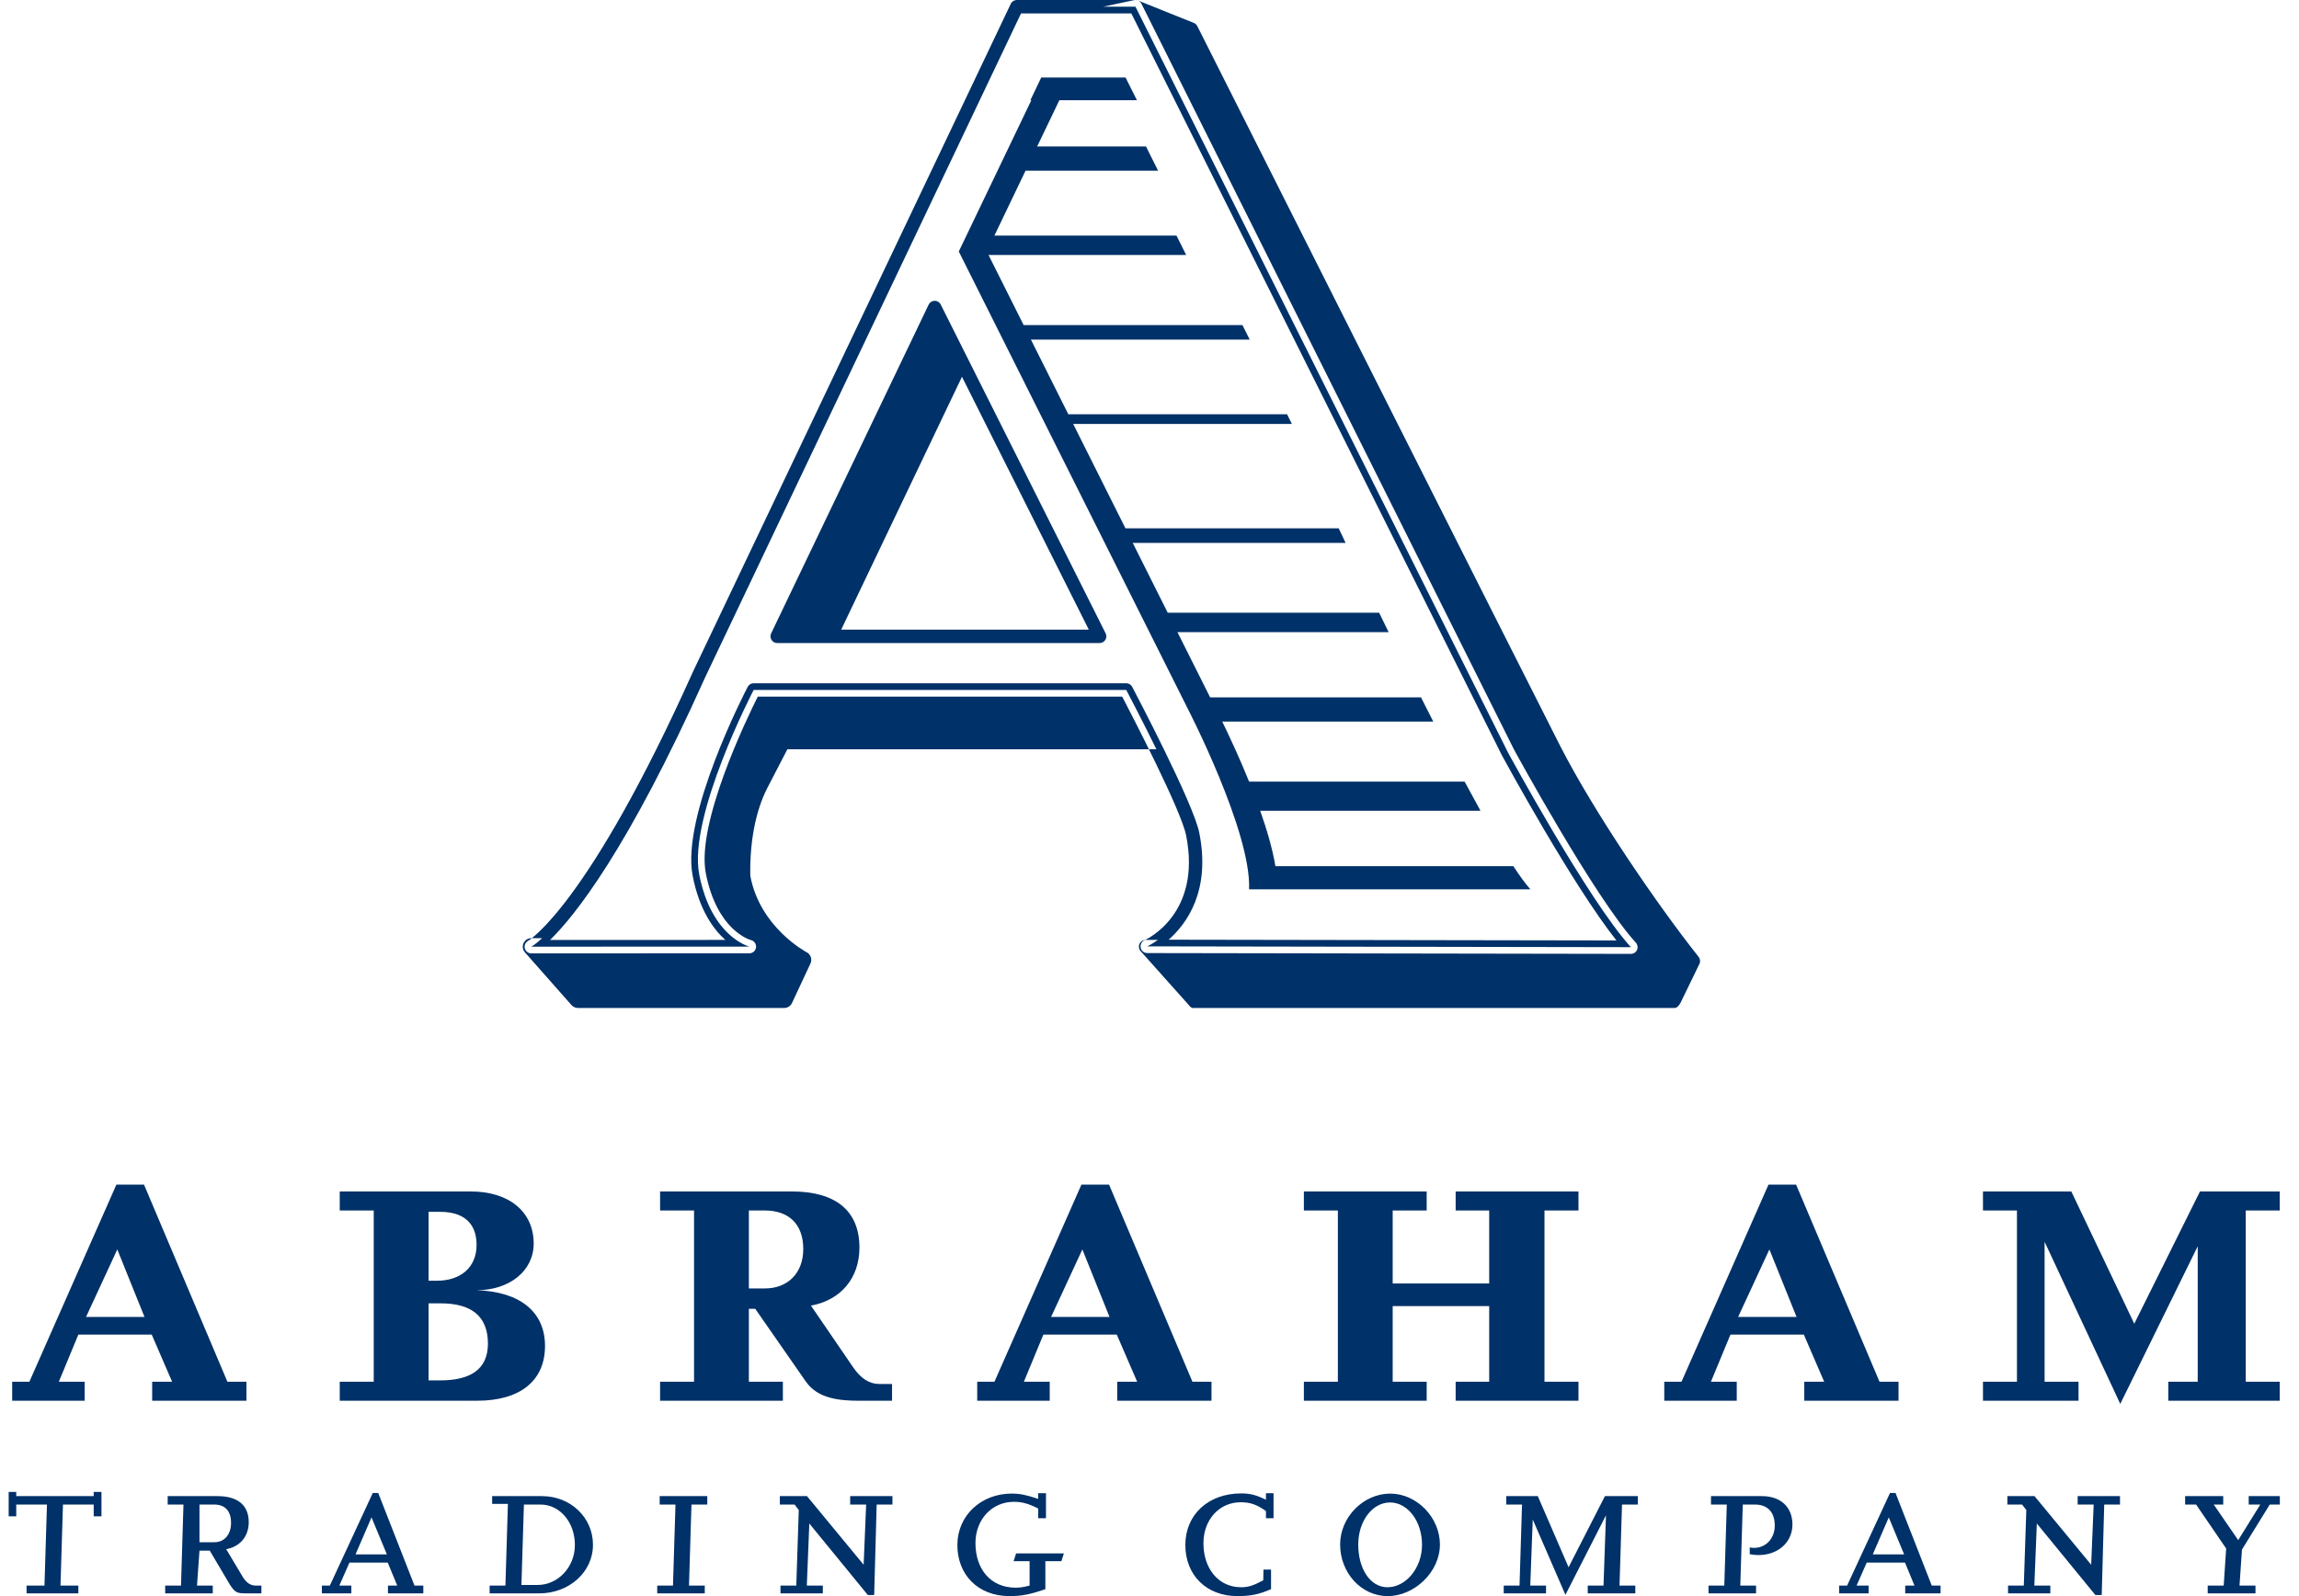 <?xml version="1.0" encoding="UTF-8" standalone="no"?>
<svg width="108px" height="75px" viewBox="0 0 108 75" version="1.1" xmlns="http://www.w3.org/2000/svg" xmlns:xlink="http://www.w3.org/1999/xlink" xmlns:sketch="http://www.bohemiancoding.com/sketch/ns">
    <!-- Generator: Sketch 3.4 (15588) - http://www.bohemiancoding.com/sketch -->
    <title>LOGO-small</title>
    <desc>Created with Sketch.</desc>
    <defs></defs>
    <g id="Welcome" stroke="none" stroke-width="1" fill="none" fill-rule="evenodd" sketch:type="MSPage">
        <g id="Desktop-HD-Copy-2" sketch:type="MSArtboardGroup" transform="translate(-181, -13)" fill="#003168">
            <g id="Header" sketch:type="MSLayerGroup" transform="translate(-14, 0)">
                <path d="M202.149,78.82 L202.149,77.927 L203.086,77.927 L202.128,75.713 L198.68,75.713 L197.764,77.927 L198.978,77.927 L198.978,78.82 L195.572,78.82 L195.572,77.927 L196.38,77.927 L200.467,68.666 L201.766,68.666 L205.683,77.927 L206.576,77.927 L206.576,78.82 L202.149,78.82 L202.149,78.82 Z M200.51,71.71 L199.042,74.882 L201.788,74.882 L200.51,71.71 Z M217.411,78.82 L210.96,78.82 L210.96,77.927 L212.557,77.927 L212.557,69.88 L210.96,69.88 L210.96,68.986 L217.112,68.986 C218.921,68.986 220.071,69.944 220.071,71.435 C220.071,72.711 218.943,73.627 217.388,73.627 C219.432,73.691 220.603,74.649 220.603,76.244 C220.603,77.884 219.432,78.82 217.411,78.82 Z M215.685,69.944 L215.133,69.944 L215.133,73.18 L215.537,73.18 C216.602,73.18 217.388,72.583 217.388,71.499 C217.388,70.433 216.729,69.944 215.685,69.944 M215.707,74.244 L215.133,74.244 L215.133,77.863 L215.685,77.863 C217.091,77.863 217.921,77.351 217.921,76.138 C217.921,74.818 217.112,74.244 215.707,74.244 Z M235.352,78.82 C234.416,78.82 233.416,78.714 232.862,77.927 L230.479,74.5 L230.179,74.5 L230.179,77.927 L231.777,77.927 L231.777,78.82 L226.009,78.82 L226.009,77.927 L227.604,77.927 L227.604,69.88 L226.009,69.88 L226.009,68.986 L232.203,68.986 C234.266,68.986 235.374,69.901 235.374,71.625 C235.374,73.052 234.501,74.095 233.096,74.351 L235.076,77.245 C235.438,77.777 235.842,78.033 236.311,78.033 L236.906,78.033 L236.906,78.82 L235.352,78.82 Z M230.925,69.88 L230.179,69.88 L230.179,73.542 L230.946,73.542 C231.968,73.542 232.735,72.86 232.735,71.69 C232.735,70.497 232.032,69.88 230.925,69.88 Z M247.483,78.82 L247.483,77.927 L248.421,77.927 L247.463,75.713 L244.014,75.713 L243.099,77.927 L244.313,77.927 L244.313,78.82 L240.907,78.82 L240.907,77.927 L241.716,77.927 L245.802,68.666 L247.101,68.666 L251.017,77.927 L251.912,77.927 L251.912,78.82 L247.483,78.82 Z M245.846,71.71 L244.377,74.882 L247.122,74.882 L245.846,71.71 Z M263.382,78.82 L263.382,77.927 L264.958,77.927 L264.958,74.372 L260.424,74.372 L260.424,77.927 L262.021,77.927 L262.021,78.82 L256.252,78.82 L256.252,77.927 L257.849,77.927 L257.849,69.881 L256.252,69.881 L256.252,68.986 L262.021,68.986 L262.021,69.881 L260.424,69.881 L260.424,73.309 L264.958,73.309 L264.958,69.881 L263.382,69.881 L263.382,68.986 L269.152,68.986 L269.152,69.881 L267.555,69.881 L267.555,77.927 L269.152,77.927 L269.152,78.82 L263.382,78.82 Z M279.76,78.82 L279.76,77.927 L280.695,77.927 L279.739,75.713 L276.29,75.713 L275.374,77.927 L276.587,77.927 L276.587,78.82 L273.182,78.82 L273.182,77.927 L273.991,77.927 L278.078,68.666 L279.376,68.666 L283.294,77.927 L284.187,77.927 L284.187,78.82 L279.76,78.82 Z M278.121,71.71 L276.652,74.882 L279.397,74.882 L278.121,71.71 Z M296.859,78.82 L296.859,77.927 L298.242,77.927 L298.242,71.562 L294.604,78.969 L291.049,71.35 L291.049,77.927 L292.643,77.927 L292.643,78.82 L288.154,78.82 L288.154,77.927 L289.75,77.927 L289.75,69.881 L288.154,69.881 L288.154,68.986 L292.304,68.986 L295.262,75.201 L298.348,68.986 L302.095,68.986 L302.095,69.881 L300.498,69.881 L300.498,77.927 L302.095,77.927 L302.095,78.82 L296.859,78.82 Z M198.681,87.871 L196.248,87.871 L196.248,87.505 L197.089,87.505 L197.206,83.698 L195.763,83.698 L195.763,84.251 L195.407,84.251 L195.407,83.105 L195.763,83.105 L195.763,83.302 L199.402,83.302 L199.402,83.105 L199.767,83.105 L199.767,84.251 L199.402,84.251 L199.402,83.698 L197.958,83.698 L197.841,87.505 L198.681,87.505 L198.681,87.871 Z M207.28,87.871 L206.558,87.871 C206.123,87.871 206.044,87.832 205.796,87.456 L204.855,85.864 L204.371,85.864 L204.254,87.505 L204.995,87.505 L204.995,87.871 L202.76,87.871 L202.76,87.505 L203.503,87.505 L203.619,83.698 L202.878,83.698 L202.878,83.302 L205.211,83.302 C206.17,83.302 206.685,83.728 206.685,84.529 C206.685,85.191 206.279,85.677 205.626,85.795 L206.429,87.139 C206.597,87.387 206.786,87.505 207.003,87.505 L207.28,87.505 L207.28,87.871 Z M204.371,85.468 L205.073,85.468 C205.548,85.468 205.854,85.101 205.854,84.559 C205.854,84.004 205.577,83.698 205.063,83.698 L204.371,83.698 L204.371,85.468 Z M214.886,87.871 L213.225,87.871 L213.225,87.505 L213.661,87.505 L213.215,86.427 L211.416,86.427 L210.94,87.505 L211.505,87.505 L211.505,87.871 L210.121,87.871 L210.121,87.505 L210.495,87.505 L212.512,83.154 L212.768,83.154 L214.471,87.505 L214.886,87.505 L214.886,87.871 Z M213.175,86.041 L212.453,84.301 L211.701,86.041 L213.175,86.041 Z M218.002,87.505 L218.743,87.505 L218.86,83.668 L218.119,83.668 L218.119,83.302 L220.463,83.302 C221.807,83.302 222.856,84.311 222.856,85.587 C222.856,86.893 221.71,87.871 220.345,87.871 L218.002,87.871 L218.002,87.505 Z M220.266,87.476 C221.185,87.476 222.006,86.665 222.006,85.598 C222.006,84.529 221.302,83.698 220.392,83.698 L219.612,83.698 L219.495,87.476 L220.266,87.476 Z M228.108,87.871 L225.874,87.871 L225.874,87.505 L226.615,87.505 L226.732,83.698 L225.99,83.698 L225.99,83.302 L228.226,83.302 L228.226,83.698 L227.483,83.698 L227.367,87.505 L228.108,87.505 L228.108,87.871 Z M236.066,87.95 L235.769,87.95 L233.019,84.588 L232.902,87.505 L233.654,87.505 L233.654,87.871 L231.665,87.871 L231.665,87.505 L232.407,87.505 L232.524,83.955 L232.326,83.698 L231.634,83.698 L231.634,83.302 L232.91,83.302 L235.571,86.526 L235.689,83.698 L234.938,83.698 L234.938,83.302 L236.924,83.302 L236.924,83.698 L236.183,83.698 L236.066,87.95 Z M244.108,87.673 C243.407,87.92 242.991,88 242.428,88 C240.935,88 239.974,86.991 239.974,85.598 C239.974,84.223 241.082,83.183 242.525,83.183 C242.912,83.183 243.207,83.243 243.771,83.431 L243.771,83.164 L244.137,83.164 L244.137,84.341 L243.771,84.341 L243.771,83.885 C243.327,83.659 243.02,83.569 242.633,83.569 C241.596,83.569 240.824,84.4 240.824,85.508 C240.824,86.734 241.538,87.604 242.714,87.604 C242.913,87.604 243.051,87.584 243.368,87.505 L243.368,86.359 L242.616,86.359 L242.734,85.993 L244.978,85.993 L244.861,86.359 L244.108,86.359 L244.108,87.673 Z M254.71,87.673 C254.166,87.911 253.771,88 253.137,88 C251.645,88 250.684,86.991 250.684,85.598 C250.684,84.173 251.762,83.175 253.304,83.175 C253.738,83.175 254.016,83.253 254.471,83.471 L254.471,83.164 L254.827,83.164 L254.827,84.341 L254.471,84.341 L254.471,84.005 C254.046,83.698 253.73,83.59 253.284,83.59 C252.276,83.59 251.534,84.41 251.534,85.518 C251.534,86.695 252.229,87.584 253.305,87.584 C253.643,87.584 253.879,87.505 254.344,87.258 L254.354,86.754 L254.71,86.754 L254.71,87.673 Z M257.955,85.577 C257.955,84.291 259.044,83.184 260.309,83.184 C261.554,83.184 262.643,84.302 262.643,85.577 C262.643,86.872 261.438,88 260.192,88 C258.926,88 257.955,86.882 257.955,85.577 Z M258.806,85.577 C258.806,86.695 259.351,87.584 260.184,87.584 C261.022,87.584 261.802,86.704 261.802,85.587 C261.802,84.48 261.13,83.6 260.3,83.6 C259.468,83.6 258.806,84.48 258.806,85.577 Z M271.822,87.871 L269.587,87.871 L269.587,87.505 L270.328,87.505 L270.444,84.202 L268.539,87.94 L267.004,84.4 L266.887,87.505 L267.628,87.505 L267.628,87.871 L265.641,87.871 L265.641,87.505 L266.383,87.505 L266.5,83.698 L265.758,83.698 L265.758,83.302 L267.241,83.302 L268.687,86.645 L270.395,83.302 L271.939,83.302 L271.939,83.698 L271.197,83.698 L271.08,87.505 L271.822,87.505 L271.822,87.871 Z M277.494,87.871 L275.26,87.871 L275.26,87.505 L276.002,87.505 L276.119,83.698 L275.377,83.698 L275.377,83.302 L277.77,83.302 C278.65,83.302 279.203,83.816 279.203,84.638 C279.203,85.468 278.531,86.071 277.612,86.071 C277.463,86.071 277.384,86.062 277.197,86.032 L277.197,85.715 C277.287,85.725 277.325,85.735 277.394,85.735 C277.958,85.735 278.373,85.29 278.373,84.688 C278.373,84.055 278.037,83.698 277.443,83.698 L276.87,83.698 L276.754,87.505 L277.494,87.505 L277.494,87.871 Z M286.162,87.871 L284.501,87.871 L284.501,87.505 L284.936,87.505 L284.491,86.427 L282.692,86.427 L282.217,87.505 L282.781,87.505 L282.781,87.871 L281.397,87.871 L281.397,87.505 L281.772,87.505 L283.787,83.154 L284.046,83.154 L285.748,87.505 L286.162,87.505 L286.162,87.871 Z M284.451,86.041 L283.729,84.301 L282.977,86.041 L284.451,86.041 Z M293.732,87.95 L293.435,87.95 L290.684,84.588 L290.567,87.505 L291.318,87.505 L291.318,87.871 L289.332,87.871 L289.332,87.505 L290.072,87.505 L290.19,83.955 L289.992,83.698 L289.3,83.698 L289.3,83.302 L290.576,83.302 L293.237,86.526 L293.354,83.698 L292.602,83.698 L292.602,83.302 L294.591,83.302 L294.591,83.698 L293.85,83.698 L293.732,87.95 Z M300.956,87.871 L298.711,87.871 L298.711,87.505 L299.463,87.505 L299.579,85.765 L298.166,83.698 L297.651,83.698 L297.651,83.302 L299.44,83.302 L299.44,83.698 L298.995,83.698 L300.144,85.369 L301.182,83.698 L300.637,83.698 L300.637,83.302 L302.1,83.302 L302.1,83.698 L301.626,83.698 L300.321,85.813 L300.205,87.505 L300.956,87.505 L300.956,87.871 Z M271.615,57.822 L271.615,57.822 L248.894,57.784 C248.745,57.784 248.617,57.679 248.586,57.533 C248.556,57.388 248.631,57.24 248.767,57.181 C248.877,57.132 251.457,55.935 250.72,52.254 C250.484,51.07 248.196,46.653 247.717,45.734 L230.598,45.734 C230.107,46.713 227.7,51.678 228.157,54.032 C228.68,56.719 230.218,57.159 230.284,57.176 C230.436,57.216 230.536,57.364 230.516,57.521 C230.495,57.677 230.363,57.795 230.205,57.795 L219.959,57.799 C219.814,57.799 219.688,57.7 219.653,57.559 C219.619,57.419 219.685,57.272 219.814,57.205 C219.838,57.192 222.618,55.563 227.562,44.547 L242.483,13.18 C242.534,13.07 242.645,13 242.766,13 L248.34,13 C248.459,13 248.568,13.067 248.621,13.174 L266.121,48.216 C266.153,48.276 269.909,55.174 271.847,57.295 C271.931,57.387 271.953,57.521 271.903,57.635 C271.853,57.749 271.74,57.822 271.615,57.822 Z M249.899,57.156 L270.936,57.191 C268.89,54.617 265.707,48.772 265.562,48.506 L248.146,13.63 L242.965,13.63 L228.133,44.812 C224.483,52.944 221.994,56.045 220.839,57.169 L229.074,57.166 C228.502,56.655 227.849,55.746 227.539,54.152 C226.991,51.332 229.997,45.519 230.126,45.273 C230.18,45.169 230.287,45.105 230.404,45.105 L247.907,45.105 C248.023,45.105 248.131,45.169 248.185,45.272 C248.302,45.494 251.056,50.725 251.338,52.13 C251.88,54.842 250.764,56.395 249.899,57.156 M245.415,32.922 L255.69,32.922 L255.463,32.467 L245.187,32.467 L243.43,28.959 L253.708,28.959 L253.366,28.276 L243.088,28.276 L241.438,24.981 L250.723,24.981 L250.267,24.07 L241.715,24.07 L243.177,21.021 L249.404,21.021 L248.835,19.882 L243.723,19.882 L244.766,17.708 L248.409,17.708 L247.875,16.642 L243.914,16.642 L243.405,17.708 L243.45,17.708 L240.041,24.817 L250.801,46.308 C250.801,46.308 253.791,52.096 253.678,54.789 L254.439,54.789 L266.894,54.789 C266.669,54.54 266.398,54.166 266.093,53.701 L254.914,53.701 C254.785,52.909 254.519,52 254.2,51.097 L264.549,51.097 C264.307,50.661 264.058,50.204 263.805,49.73 L253.68,49.73 C253.209,48.567 252.719,47.527 252.417,46.907 L262.331,46.907 C262.137,46.528 261.945,46.148 261.753,45.768 L251.848,45.768 L250.312,42.703 L260.233,42.703 C260.081,42.393 259.932,42.088 259.788,41.792 L249.856,41.792 L248.213,38.511 L258.213,38.511 C258.094,38.261 257.984,38.028 257.889,37.827 L247.871,37.827 L245.415,32.922 Z M234.517,42.586 L246.148,42.586 L240.19,30.704 C240.189,30.704 240.189,30.705 240.189,30.706 L234.517,42.586 Z M246.658,43.216 L231.509,43.216 C231.401,43.216 231.3,43.16 231.243,43.068 C231.185,42.977 231.179,42.863 231.225,42.766 L238.626,27.313 C238.678,27.204 238.787,27.135 238.907,27.134 C239.022,27.132 239.137,27.2 239.191,27.308 L246.939,42.76 C246.988,42.857 246.983,42.973 246.926,43.067 C246.868,43.159 246.766,43.216 246.658,43.216 Z M268.288,48.041 C266.81,45.146 251.4,14.536 251.246,14.227 C251.211,14.158 251.153,14.105 251.081,14.077 L248.457,13.023 C248.4,12.999 248.336,12.994 248.275,13.007 L246.824,13.314 L248.34,13.314 L265.839,48.357 C265.839,48.357 269.627,55.333 271.615,57.507 L248.894,57.469 C248.894,57.469 249.104,57.375 249.394,57.166 L248.816,57.166 C248.692,57.166 248.58,57.238 248.529,57.352 C248.478,57.465 248.499,57.598 248.581,57.69 L250.797,60.172 C250.857,60.239 250.942,60.364 251.032,60.364 L273.673,60.364 C273.794,60.364 273.904,60.208 273.956,60.1 L274.833,58.296 C274.887,58.188 274.872,58.058 274.797,57.964 C272.832,55.486 269.882,51.166 268.288,48.041 Z M232.895,57.746 C232.872,57.735 230.698,56.582 230.247,54.155 C230.215,52.558 230.498,51.095 231.044,50.032 L231.988,48.209 L249.325,48.209 C248.594,46.721 247.907,45.419 247.907,45.419 L230.405,45.419 C230.405,45.419 227.315,51.348 227.848,54.092 C228.42,57.037 230.205,57.481 230.205,57.481 L219.96,57.484 C219.96,57.484 220.133,57.394 220.472,57.083 L219.96,57.083 C219.801,57.083 219.658,57.175 219.593,57.319 C219.528,57.463 219.554,57.632 219.658,57.75 L221.848,60.229 C221.925,60.314 222.034,60.364 222.149,60.364 L231.841,60.364 C231.997,60.364 232.139,60.273 232.205,60.132 L233.074,58.272 C233.164,58.078 233.085,57.845 232.895,57.746 Z" id="LOGO-small" sketch:type="MSShapeGroup"></path>
            </g>
        </g>
    </g>
</svg>